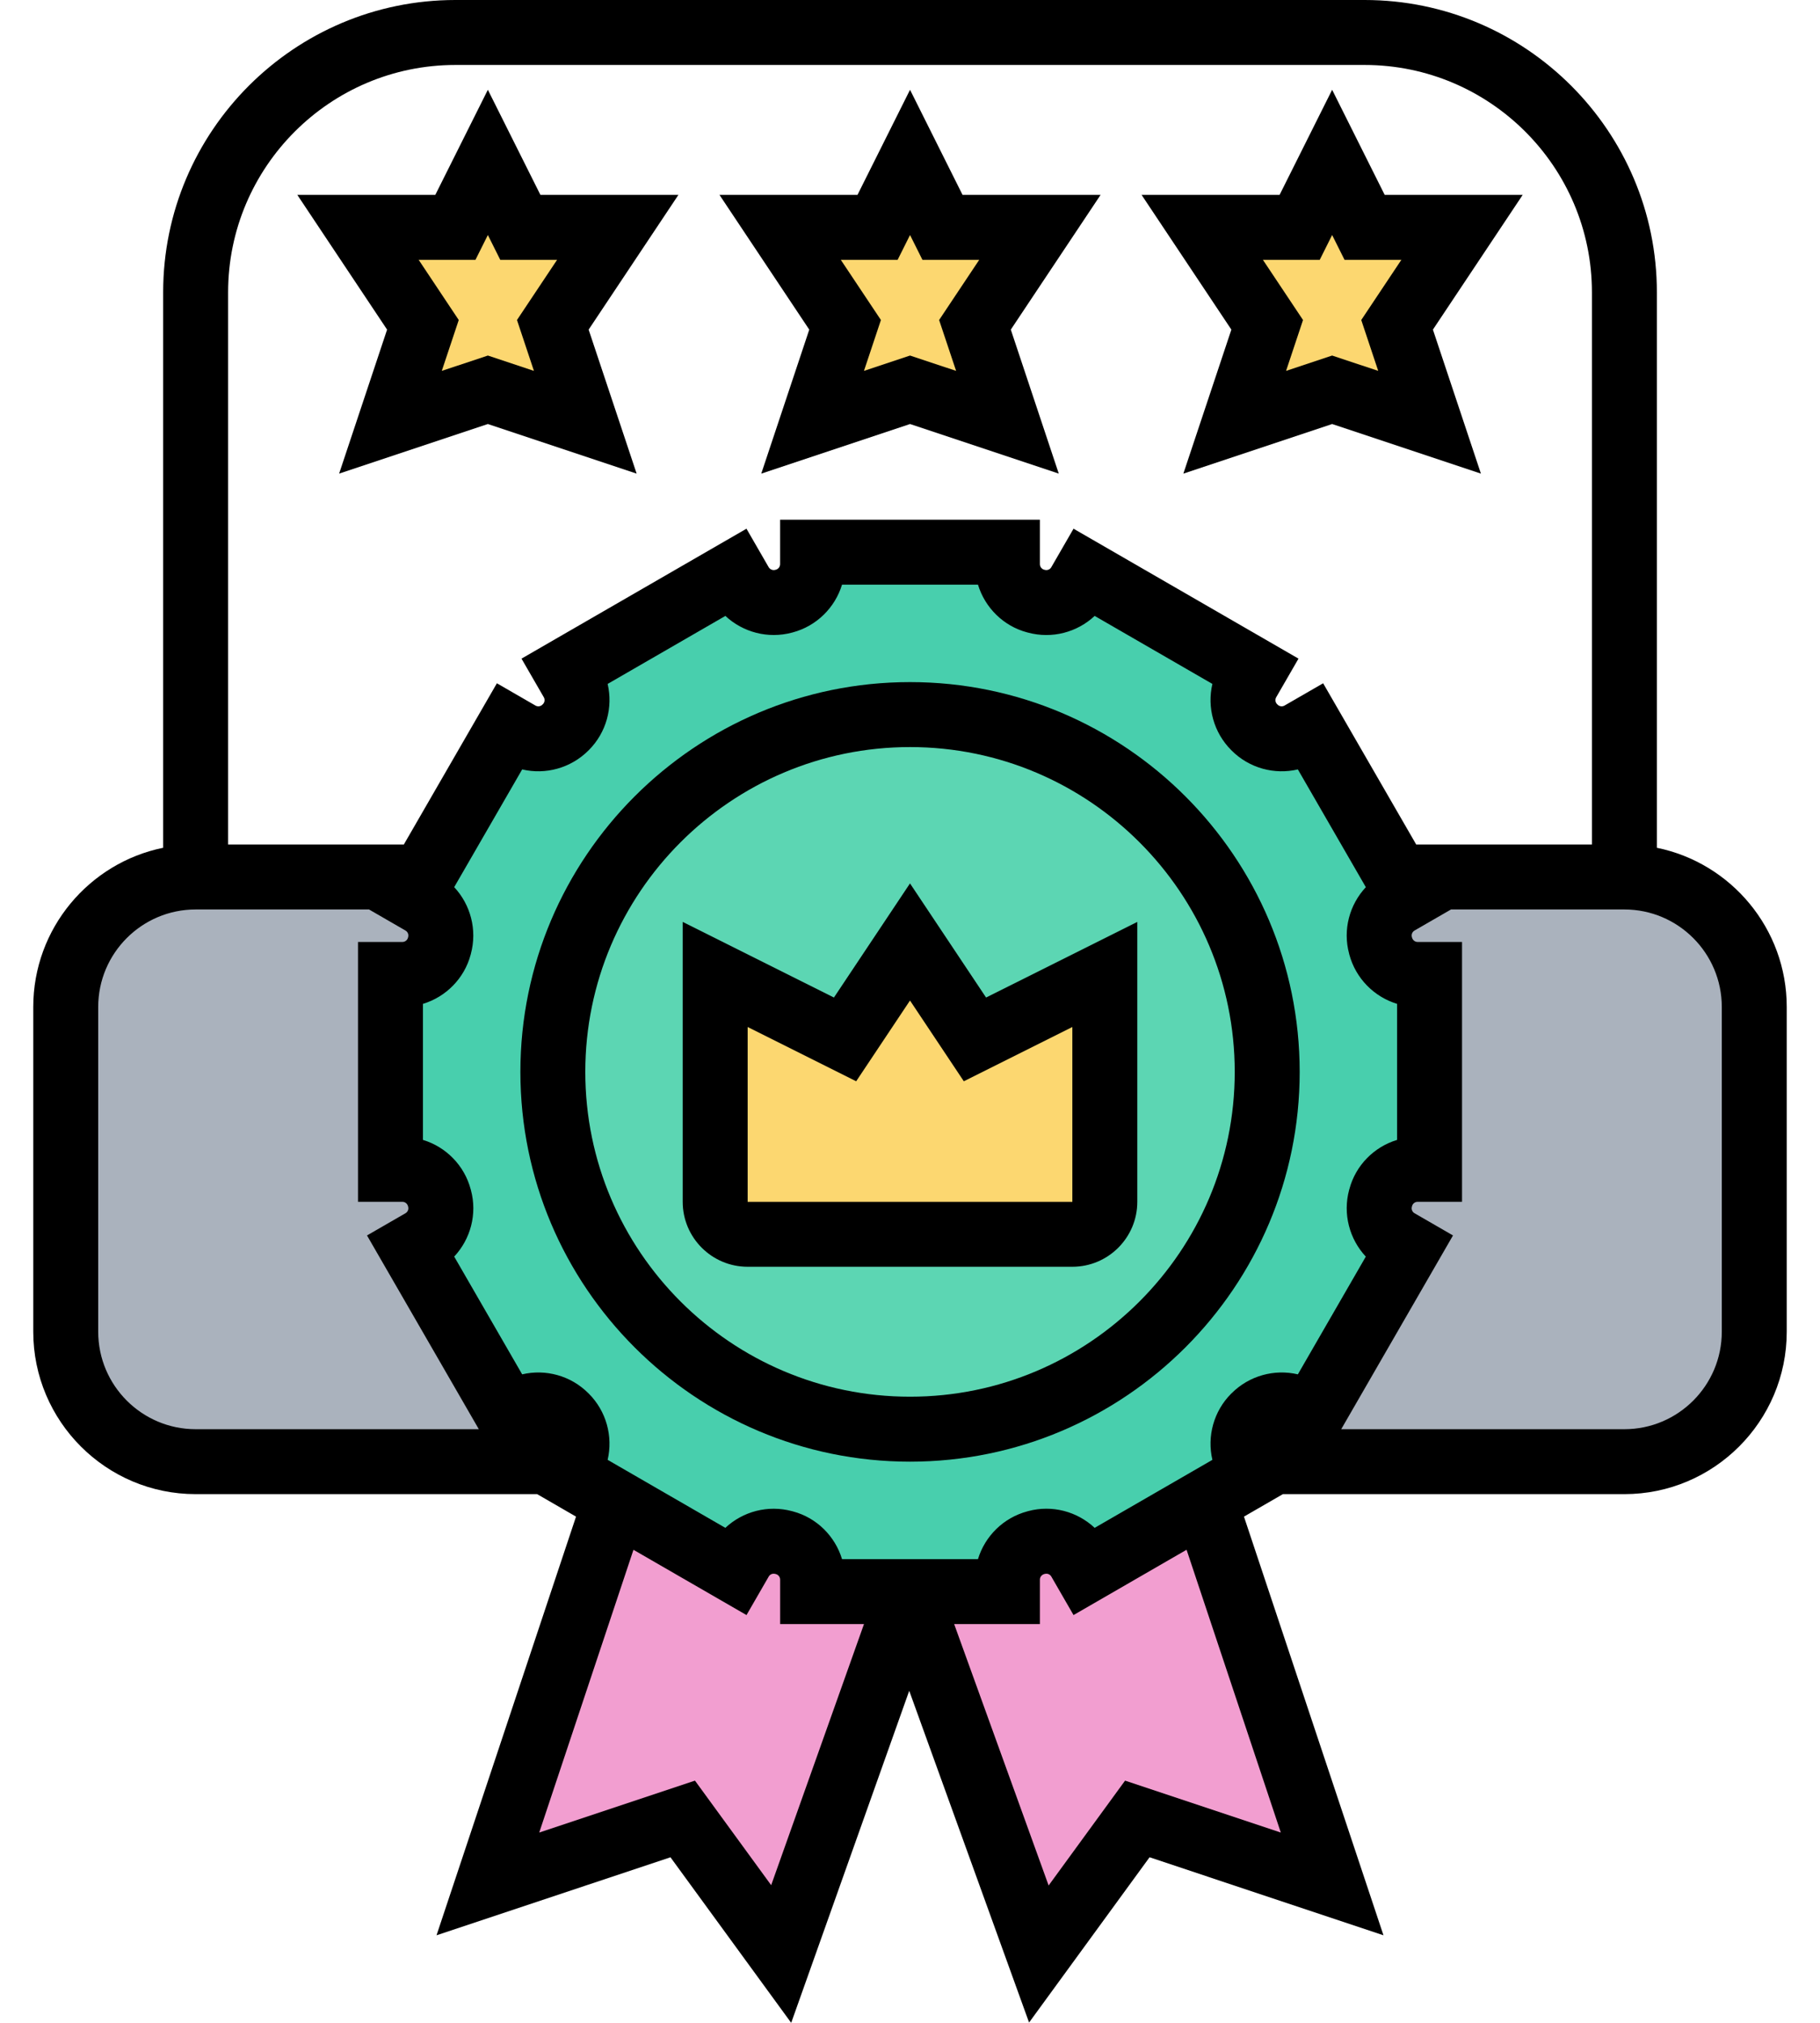 <svg width="54" height="60" viewBox="0 0 54 60" fill="none" xmlns="http://www.w3.org/2000/svg">
<path d="M52.05 29.867V39.501C52.05 41.629 50.325 43.355 48.197 43.355H37.015H37.014C36.779 42.916 36.858 42.372 37.214 42.018C37.217 42.014 37.221 42.01 37.225 42.006C37.588 41.643 38.149 41.568 38.595 41.825L38.906 42.004L41.796 36.999L41.489 36.821C41.043 36.564 40.828 36.04 40.96 35.545C40.962 35.538 40.964 35.532 40.966 35.526C41.099 35.03 41.548 34.684 42.061 34.684H42.416V28.904H42.061C41.548 28.904 41.099 28.558 40.966 28.062C40.964 28.056 40.962 28.05 40.96 28.042C40.828 27.547 41.043 27.024 41.489 26.767L41.796 26.589L41.464 26.013H48.197C50.325 26.013 52.05 27.739 52.05 29.867Z" fill="#AAB2BD"/>
<path d="M16.788 42.018C17.143 42.372 17.223 42.916 16.988 43.355H16.987H5.805C3.677 43.355 1.951 41.629 1.951 39.501V29.867C1.951 27.739 3.677 26.013 5.805 26.013H12.538L12.206 26.589L12.513 26.767C12.959 27.024 13.174 27.547 13.042 28.042C13.039 28.05 13.038 28.056 13.036 28.062C12.903 28.558 12.454 28.904 11.941 28.904H11.586V34.684H11.941C12.454 34.684 12.903 35.03 13.036 35.526C13.038 35.532 13.039 35.538 13.042 35.545C13.174 36.04 12.959 36.564 12.513 36.821L12.206 36.999L15.096 42.004L15.407 41.825C15.852 41.568 16.414 41.643 16.776 42.006C16.781 42.01 16.785 42.014 16.788 42.018Z" fill="#AAB2BD"/>
<path d="M35.747 44.544L39.526 55.88L33.745 53.953L30.823 57.959L26.97 47.297L27.001 47.209H29.891V46.854C29.891 46.341 30.237 45.892 30.733 45.759C30.739 45.757 30.745 45.755 30.752 45.753C31.247 45.621 31.771 45.836 32.028 46.282L32.206 46.589L35.747 44.544Z" fill="#F29ED0"/>
<path d="M26.938 47.209L26.969 47.297L23.178 57.959L20.256 53.953L14.476 55.88L18.255 44.544L21.795 46.589L21.974 46.282C22.23 45.836 22.754 45.621 23.249 45.753C23.256 45.755 23.262 45.757 23.268 45.759C23.764 45.892 24.11 46.341 24.11 46.854V47.209H26.938Z" fill="#F29ED0"/>
<path d="M42.416 28.904V34.684H42.061C41.548 34.684 41.099 35.03 40.966 35.526C40.964 35.532 40.962 35.538 40.96 35.545C40.828 36.04 41.043 36.564 41.489 36.821L41.796 36.999L38.906 42.004L38.595 41.825C38.149 41.568 37.588 41.643 37.226 42.007C37.221 42.01 37.217 42.014 37.214 42.019C36.858 42.373 36.779 42.916 37.014 43.355H37.015C37.02 43.366 37.026 43.377 37.032 43.388L37.211 43.699L35.747 44.544L32.206 46.589L32.028 46.282C31.771 45.836 31.247 45.621 30.752 45.753C30.745 45.755 30.739 45.757 30.733 45.759C30.237 45.892 29.891 46.341 29.891 46.854V47.209H27.001H26.938H24.111V46.854C24.111 46.341 23.765 45.892 23.269 45.759C23.263 45.757 23.257 45.755 23.25 45.753C22.755 45.621 22.231 45.836 21.974 46.282L21.796 46.589L18.255 44.544L16.791 43.699L16.97 43.388C16.976 43.377 16.982 43.366 16.987 43.355H16.988C17.223 42.916 17.144 42.373 16.788 42.019C16.785 42.014 16.781 42.01 16.776 42.007C16.414 41.643 15.853 41.568 15.407 41.825L15.097 42.004L12.206 36.999L12.513 36.821C12.959 36.564 13.174 36.04 13.042 35.545C13.04 35.538 13.038 35.532 13.036 35.526C12.903 35.03 12.454 34.684 11.941 34.684H11.586V28.904H11.941C12.454 28.904 12.903 28.558 13.036 28.062C13.038 28.056 13.04 28.05 13.042 28.043C13.174 27.548 12.959 27.024 12.513 26.767L12.206 26.589L12.539 26.013L15.097 21.584L15.407 21.763C15.853 22.02 16.414 21.945 16.776 21.581C16.781 21.578 16.785 21.574 16.788 21.57C17.152 21.207 17.227 20.646 16.97 20.2L16.791 19.89L21.796 16.999L21.973 17.304C22.23 17.749 22.755 17.967 23.251 17.834L23.269 17.829C23.765 17.696 24.111 17.247 24.111 16.733V16.379H29.891V16.734C29.891 17.247 30.237 17.696 30.733 17.829C30.739 17.831 30.745 17.832 30.752 17.835C31.247 17.967 31.771 17.752 32.028 17.306L32.206 16.999L37.211 19.89L37.032 20.2C36.775 20.646 36.85 21.207 37.214 21.57C37.217 21.574 37.221 21.578 37.226 21.581C37.588 21.945 38.149 22.02 38.595 21.763L38.906 21.584L41.464 26.013L41.796 26.589L41.489 26.767C41.043 27.024 40.828 27.548 40.96 28.043C40.962 28.05 40.964 28.056 40.966 28.062C41.099 28.558 41.548 28.904 42.061 28.904H42.416Z" fill="#48CFAD"/>
<path d="M27 21.196C32.853 21.196 37.598 25.941 37.598 31.794C37.598 37.647 32.853 42.392 27 42.392C21.147 42.392 16.402 37.647 16.402 31.794C16.402 25.941 21.147 21.196 27 21.196Z" fill="#5CD6B3"/>
<path d="M32.781 28.903V35.648C32.781 36.18 32.35 36.611 31.818 36.611H22.183C21.651 36.611 21.22 36.18 21.22 35.648V28.903L25.073 30.83L27 27.94L28.927 30.83L32.781 28.903Z" fill="#FCD770"/>
<path d="M43.379 6.744L41.453 9.635L42.416 12.525L39.526 11.562L36.635 12.525L37.599 9.635L35.672 6.744H38.562L39.526 4.817L40.489 6.744H43.379Z" fill="#FCD770"/>
<path d="M30.854 6.744L28.927 9.635L29.891 12.525L27 11.562L24.11 12.525L25.073 9.635L23.146 6.744H26.037L27 4.817L27.964 6.744H30.854Z" fill="#FCD770"/>
<path d="M18.33 6.744L16.403 9.635L17.366 12.525L14.476 11.562L11.585 12.525L12.549 9.635L10.622 6.744H13.512L14.476 4.817L15.439 6.744H18.33Z" fill="#FCD770"/>
<path d="M27.001 20.232C20.626 20.232 15.44 25.419 15.44 31.794C15.44 38.169 20.626 43.355 27.001 43.355C33.376 43.355 38.562 38.169 38.562 31.794C38.562 25.419 33.376 20.232 27.001 20.232ZM27.001 41.428C21.688 41.428 17.366 37.106 17.366 31.794C17.366 26.481 21.688 22.159 27.001 22.159C32.313 22.159 36.635 26.481 36.635 31.794C36.635 37.106 32.313 41.428 27.001 41.428Z" fill="black"/>
<path d="M27 26.203L24.743 29.588L20.256 27.345V35.648C20.256 36.71 21.12 37.574 22.183 37.574H31.817C32.88 37.574 33.744 36.71 33.744 35.648V27.345L29.257 29.588L27 26.203ZM31.817 35.648H22.183V30.462L25.403 32.072L27 29.677L28.597 32.072L31.817 30.462V35.648Z" fill="black"/>
<path d="M49.16 25.146V8.671C49.16 3.89 45.27 0 40.489 0H13.512C8.731 0 4.841 3.89 4.841 8.671V25.146C2.645 25.594 0.987 27.54 0.987 29.867V39.501C0.987 42.157 3.148 44.318 5.805 44.318H15.937L17.091 44.985L12.952 57.403L19.893 55.089L23.475 60L26.977 50.151L30.533 59.991L34.108 55.089L41.048 57.403L36.909 44.985L38.064 44.318H48.196C50.852 44.318 53.013 42.157 53.013 39.501V29.867C53.013 27.54 51.355 25.594 49.16 25.146ZM13.512 1.927H40.489C44.207 1.927 47.233 4.952 47.233 8.671V25.049H42.019L39.258 20.267L38.112 20.928C38.046 20.966 37.963 20.956 37.908 20.902C37.902 20.897 37.897 20.891 37.891 20.886C37.838 20.831 37.827 20.748 37.865 20.682L38.527 19.536L31.852 15.682L31.192 16.825C31.154 16.891 31.075 16.923 31.001 16.903L30.98 16.898C30.906 16.878 30.854 16.81 30.854 16.734V15.415H23.146V16.733C23.146 16.81 23.094 16.878 23.02 16.898L23.001 16.903C22.926 16.923 22.846 16.89 22.806 16.822L22.148 15.682L15.473 19.536L16.135 20.682C16.173 20.748 16.162 20.831 16.109 20.886C16.103 20.891 16.098 20.897 16.092 20.902C16.038 20.956 15.954 20.966 15.888 20.928L14.743 20.267L11.982 25.049H6.768V8.671C6.768 4.952 9.793 1.927 13.512 1.927ZM40.524 37.273L38.508 40.765C37.814 40.602 37.065 40.802 36.541 41.327L36.531 41.336C36.008 41.859 35.809 42.608 35.972 43.301L32.479 45.318C31.961 44.832 31.216 44.631 30.509 44.821L30.484 44.828C29.77 45.018 29.224 45.565 29.017 46.245H24.983C24.777 45.565 24.232 45.018 23.526 44.83L23.499 44.823C22.786 44.631 22.04 44.832 21.521 45.318L18.029 43.301C18.191 42.607 17.992 41.858 17.467 41.334L17.457 41.325C16.935 40.801 16.186 40.602 15.493 40.765L13.476 37.272C13.962 36.753 14.163 36.009 13.973 35.303L13.966 35.277C13.776 34.563 13.229 34.017 12.549 33.811V29.776C13.229 29.57 13.775 29.025 13.964 28.319L13.971 28.292C14.162 27.579 13.962 26.834 13.476 26.314L15.493 22.822C16.186 22.985 16.935 22.785 17.46 22.26L17.469 22.251C17.993 21.728 18.191 20.979 18.029 20.286L21.522 18.269C22.042 18.754 22.787 18.955 23.498 18.764L23.518 18.759C24.23 18.569 24.776 18.022 24.983 17.342H29.017C29.224 18.022 29.768 18.569 30.474 18.757L30.502 18.764C31.214 18.956 31.96 18.755 32.479 18.269L35.972 20.286C35.809 20.98 36.009 21.729 36.534 22.253L36.543 22.262C37.066 22.786 37.814 22.985 38.508 22.822L40.525 26.315C40.039 26.834 39.838 27.578 40.028 28.284L40.034 28.31C40.225 29.023 40.772 29.569 41.452 29.776V33.811C40.772 34.017 40.225 34.562 40.037 35.268L40.029 35.295C39.838 36.008 40.039 36.753 40.524 37.273ZM2.914 39.501V29.867C2.914 28.273 4.211 26.976 5.805 26.976H10.949L12.031 27.601C12.098 27.64 12.13 27.718 12.11 27.793L12.105 27.813C12.085 27.888 12.017 27.94 11.94 27.94H10.622V35.647H11.94C12.017 35.647 12.085 35.699 12.107 35.781L12.11 35.794C12.13 35.869 12.098 35.947 12.031 35.986L10.889 36.645L14.207 42.392H5.805C4.211 42.392 2.914 41.095 2.914 39.501ZM22.881 55.917L20.62 52.816L15.999 54.356L18.795 45.969L22.149 47.905L22.808 46.763C22.846 46.696 22.925 46.664 23 46.684L23.02 46.689C23.095 46.709 23.147 46.777 23.147 46.854V48.172H25.635L22.881 55.917ZM38.002 54.356L33.381 52.816L31.113 55.926L28.31 48.172H30.854V46.854C30.854 46.777 30.906 46.709 30.987 46.687L31.001 46.684C31.076 46.664 31.154 46.696 31.193 46.763L31.852 47.905L35.206 45.968L38.002 54.356ZM51.086 39.501C51.086 41.095 49.79 42.392 48.196 42.392H39.794L43.111 36.645L41.969 35.986C41.903 35.948 41.87 35.869 41.891 35.794L41.896 35.774C41.916 35.699 41.983 35.647 42.06 35.647H43.379V27.94H42.06C41.983 27.94 41.916 27.888 41.894 27.806L41.891 27.793C41.87 27.718 41.903 27.64 41.969 27.601L43.052 26.976H48.196C49.79 26.976 51.086 28.273 51.086 29.867V39.501Z" fill="black"/>
<path d="M22.587 14.048L27.001 12.577L31.414 14.048L29.991 9.777L32.655 5.78H28.559L27.001 2.663L25.442 5.78H21.347L24.011 9.777L22.587 14.048ZM26.633 7.707L27.001 6.971L27.369 7.707H29.054L27.864 9.492L28.368 11.001L27.001 10.546L25.634 11.001L26.137 9.492L24.947 7.707H26.633Z" fill="black"/>
<path d="M35.111 14.048L39.525 12.577L43.939 14.048L42.515 9.777L45.179 5.78H41.084L39.525 2.663L37.966 5.78H33.871L36.535 9.777L35.111 14.048ZM39.157 7.707L39.525 6.971L39.893 7.707H41.579L40.389 9.492L40.892 11.001L39.525 10.546L38.158 11.001L38.661 9.492L37.471 7.707H39.157Z" fill="black"/>
<path d="M10.062 14.048L14.475 12.577L18.889 14.048L17.465 9.777L20.129 5.78H16.034L14.475 2.663L12.916 5.78H8.821L11.485 9.777L10.062 14.048ZM14.107 7.707L14.475 6.971L14.843 7.707H16.529L15.339 9.492L15.842 11.001L14.475 10.546L13.108 11.001L13.611 9.492L12.422 7.707H14.107Z" fill="black"/>
</svg>
